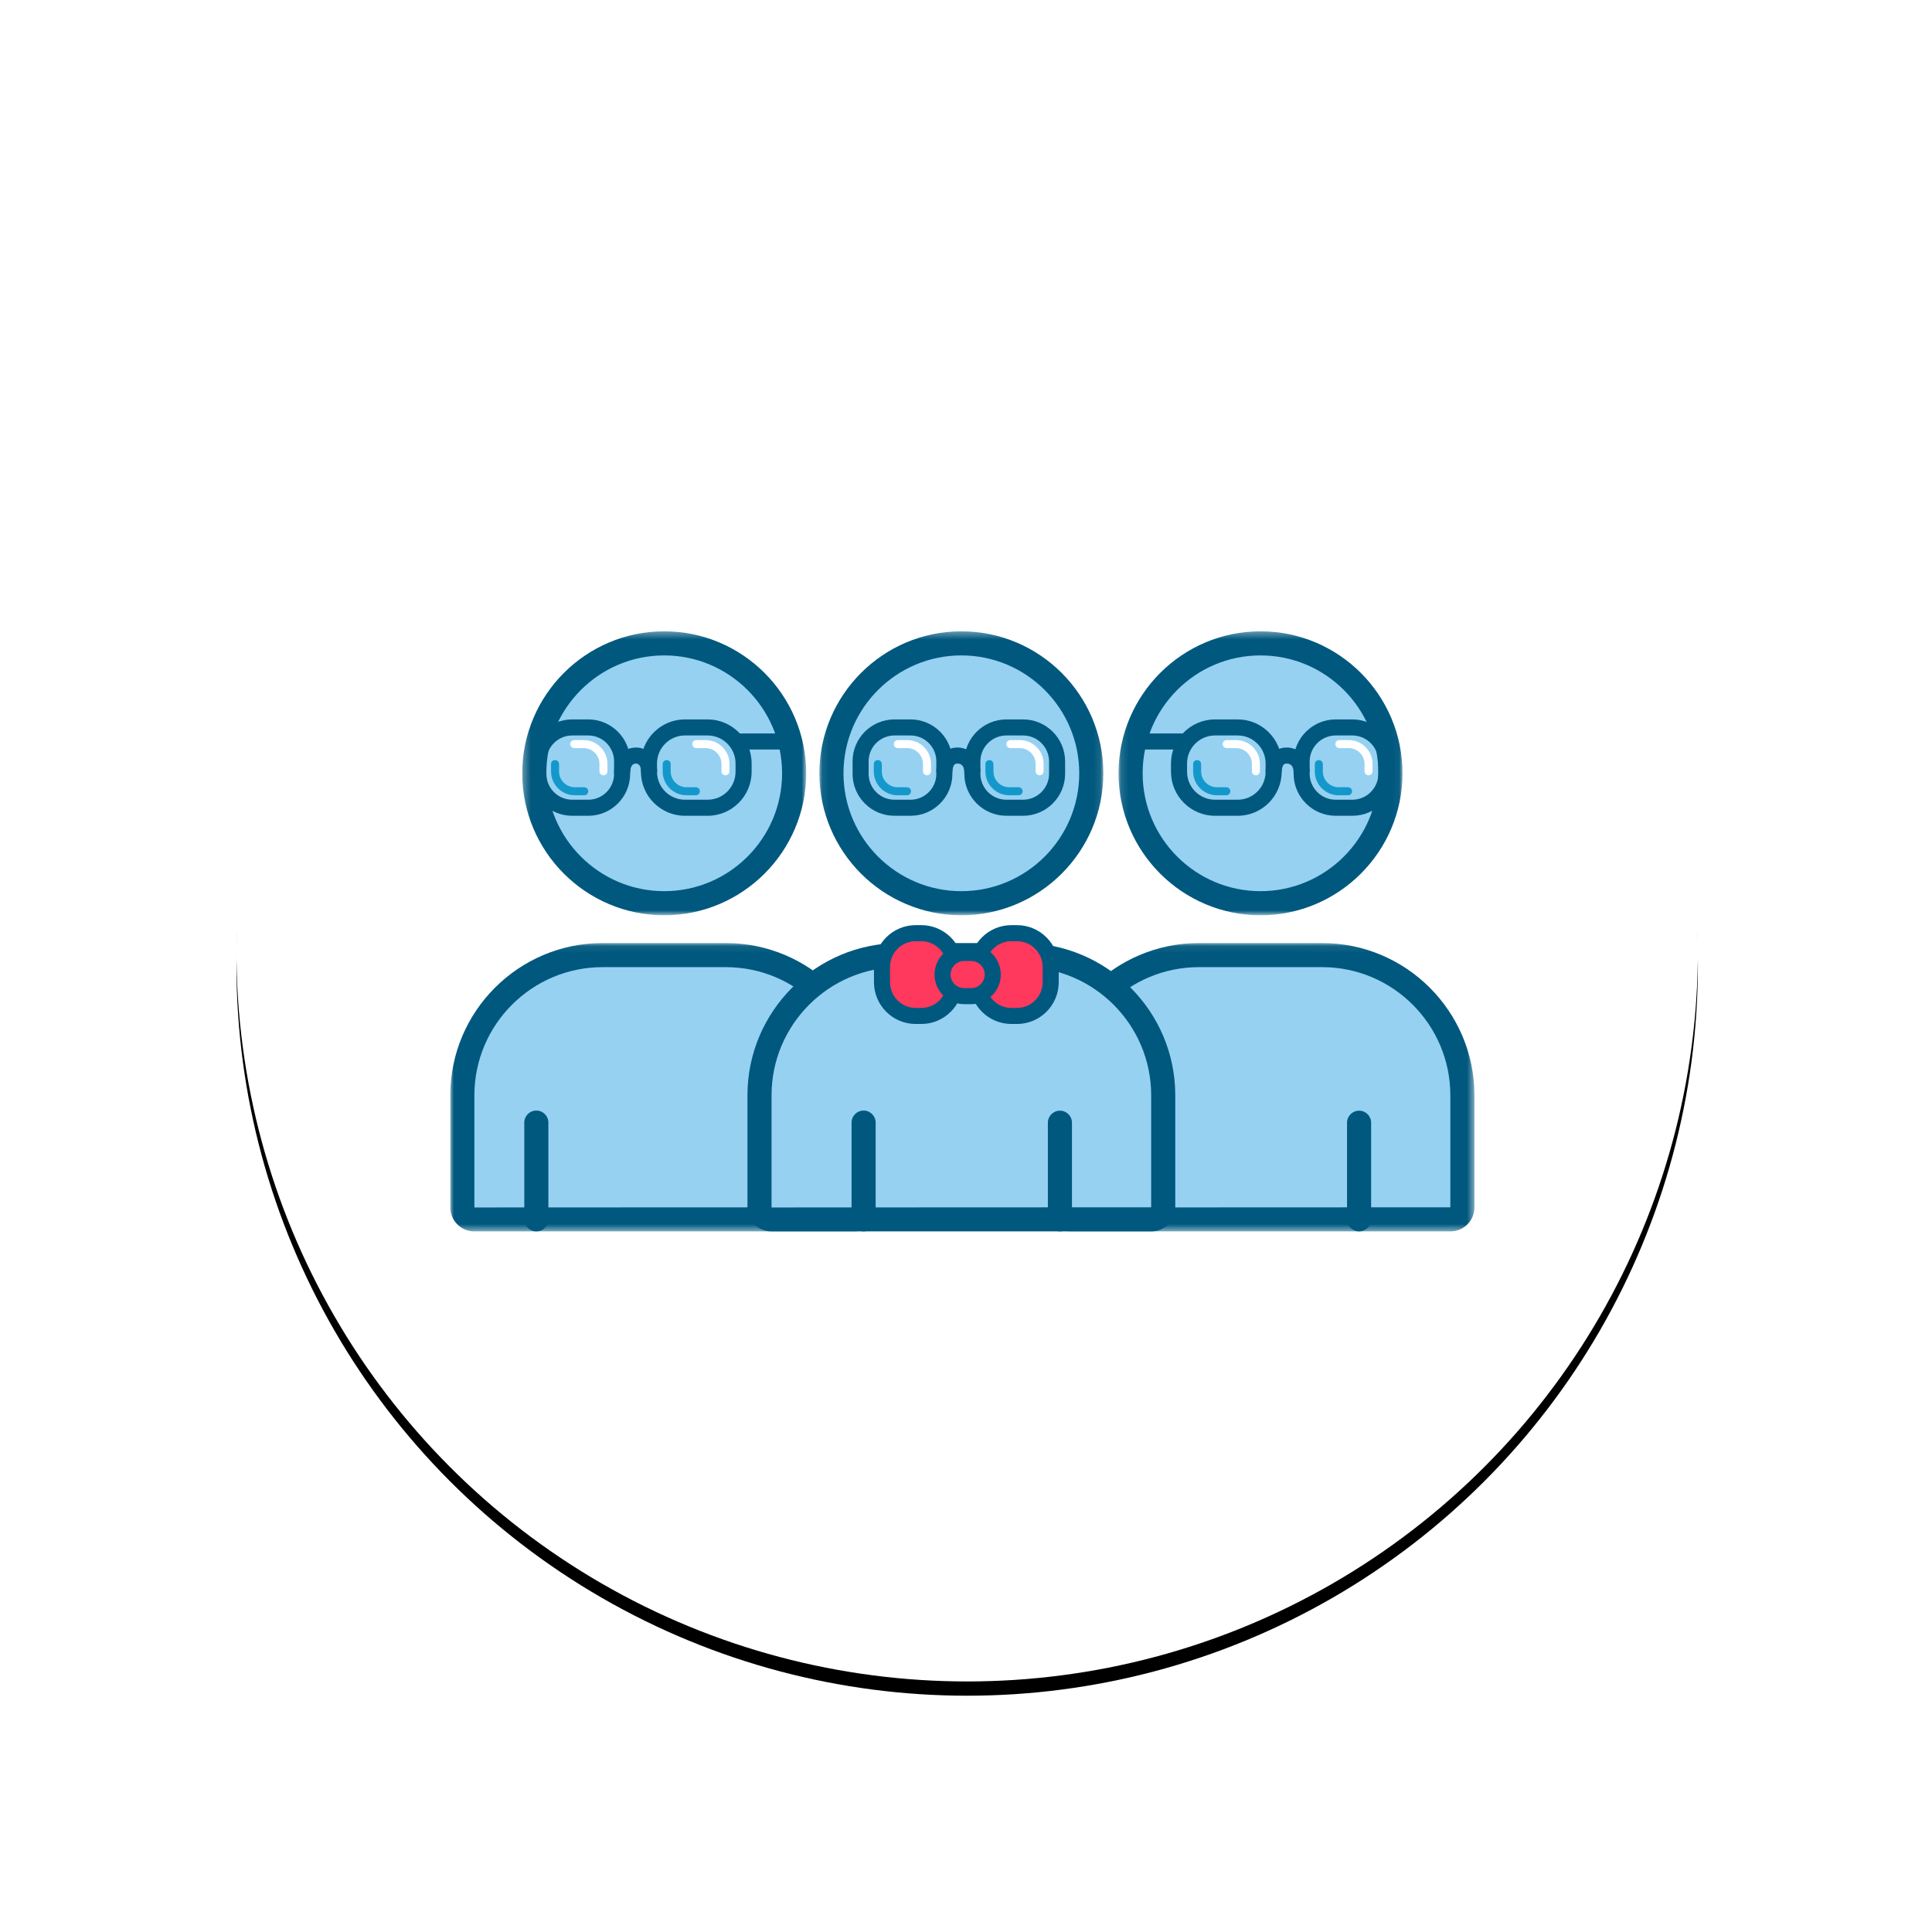 <?xml version="1.0" encoding="UTF-8"?>
<svg width="271px" height="271px" viewBox="0 0 271 271" version="1.1" xmlns="http://www.w3.org/2000/svg" xmlns:xlink="http://www.w3.org/1999/xlink">
    <!-- Generator: Sketch 49.3 (51167) - http://www.bohemiancoding.com/sketch -->
    <title>Icon/Industry/Contract Research</title>
    <desc>Created with Sketch.</desc>
    <defs>
        <circle id="path-1" cx="102.5" cy="102.5" r="102.5"></circle>
        <filter x="-25.4%" y="-24.4%" width="150.7%" height="150.7%" filterUnits="objectBoundingBox" id="filter-2">
            <feOffset dx="0" dy="2" in="SourceAlpha" result="shadowOffsetOuter1"></feOffset>
            <feGaussianBlur stdDeviation="17" in="shadowOffsetOuter1" result="shadowBlurOuter1"></feGaussianBlur>
            <feColorMatrix values="0 0 0 0 0.11   0 0 0 0 0.392   0 0 0 0 0.549  0 0 0 0.054 0" type="matrix" in="shadowBlurOuter1"></feColorMatrix>
        </filter>
        <polygon id="path-3" points="0.52 0.069 60.529 0.069 60.529 40.514 0.52 40.514"></polygon>
        <polygon id="path-5" points="0.132 0.349 39.961 0.349 39.961 40.179 0.132 40.179"></polygon>
        <polygon id="path-7" points="0 0.069 60.009 0.069 60.009 40.514 0 40.514"></polygon>
        <polygon id="path-9" points="0.311 0.349 40.14 0.349 40.14 40.179 0.311 40.179"></polygon>
        <polygon id="path-11" points="0.08 0.349 39.909 0.349 39.909 40.179 0.08 40.179"></polygon>
    </defs>
    <g id="Desktop-UI" stroke="none" stroke-width="1" fill="none" fill-rule="evenodd">
        <g id="Icon/Industry/Contract-Research" transform="translate(33.164, 30.856)">
            <g id="Group-8-Copy">
                <g id="Oval">
                    <use fill="black" fill-opacity="1" filter="url(#filter-2)" xlink:href="#path-1"></use>
                    <use fill="#FFFFFF" fill-rule="evenodd" xlink:href="#path-1"></use>
                </g>
            </g>
            <g id="Icon/Free/Contract-Research" transform="translate(30, 57)">
                <g id="Page-1" transform="translate(0, 0)">
                    <path d="M140.438,83.181 L86.859,83.181 C85.693,83.181 84.748,82.235 84.748,81.07 L84.748,70.243 C84.748,56.494 95.893,45.348 109.643,45.348 L117.654,45.348 C131.403,45.348 142.549,56.494 142.549,70.243 L142.549,81.07 C142.549,82.235 141.605,83.181 140.438,83.181" id="Fill-1" fill="#96D1F2"></path>
                    <g id="Group-5" transform="translate(83.124, 44.356)">
                        <mask id="mask-4" fill="white">
                            <use xlink:href="#path-3"></use>
                        </mask>
                        <g id="Clip-4"></g>
                        <path d="M21.877,3.449 C11.964,3.449 3.9,11.513 3.9,21.426 L3.9,37.157 L57.149,37.135 L57.149,21.426 C57.149,11.513 49.085,3.449 39.172,3.449 L21.877,3.449 Z M57.171,37.135 L57.171,38.825 L57.172,37.135 L57.171,37.135 Z M57.171,40.515 L3.877,40.515 C2.026,40.515 0.52,39.008 0.52,37.157 L0.52,21.426 C0.52,9.65 10.1,0.069 21.877,0.069 L39.172,0.069 C50.948,0.069 60.529,9.65 60.529,21.426 L60.529,37.157 C60.529,39.008 59.023,40.515 57.171,40.515 Z" id="Fill-3" fill="#00587E" mask="url(#mask-4)"></path>
                    </g>
                    <path d="M131.873,20.613 C131.873,30.679 123.714,38.838 113.648,38.838 C103.583,38.838 95.423,30.679 95.423,20.613 C95.423,10.548 103.583,2.388 113.648,2.388 C123.714,2.388 131.873,10.548 131.873,20.613" id="Fill-6" fill="#96D1F2"></path>
                    <g id="Group-10" transform="translate(93.602, 0.349)">
                        <mask id="mask-6" fill="white">
                            <use xlink:href="#path-5"></use>
                        </mask>
                        <g id="Clip-9"></g>
                        <path d="M20.046,3.729 C10.929,3.729 3.512,11.146 3.512,20.264 C3.512,29.382 10.929,36.799 20.046,36.799 C29.164,36.799 36.582,29.382 36.582,20.264 C36.582,11.146 29.164,3.729 20.046,3.729 M20.046,40.179 C9.066,40.179 0.132,31.246 0.132,20.264 C0.132,9.283 9.066,0.349 20.046,0.349 C31.028,0.349 39.961,9.283 39.961,20.264 C39.961,31.246 31.028,40.179 20.046,40.179" id="Fill-8" fill="#00587E" mask="url(#mask-6)"></path>
                    </g>
                    <path d="M99.935,84.306 C99.313,84.306 98.809,83.801 98.809,83.179 L98.809,69.61 C98.809,68.988 99.313,68.484 99.935,68.484 C100.558,68.484 101.062,68.988 101.062,69.61 L101.062,83.179 C101.062,83.801 100.558,84.306 99.935,84.306" id="Fill-11" fill="#005F9E"></path>
                    <path d="M127.473,84.869 C126.54,84.869 125.783,84.113 125.783,83.179 L125.783,69.627 C125.783,68.694 126.54,67.938 127.473,67.938 C128.407,67.938 129.163,68.694 129.163,69.627 L129.163,83.179 C129.163,84.113 128.407,84.869 127.473,84.869" id="Fill-13" fill="#00587E"></path>
                    <path d="M56.859,83.181 L3.15,83.181 C1.982,83.181 1.034,82.233 1.034,81.065 L1.034,70.212 C1.034,56.429 12.206,45.256 25.989,45.256 L34.02,45.256 C47.803,45.256 58.975,56.429 58.975,70.212 L58.975,81.065 C58.975,82.233 58.028,83.181 56.859,83.181" id="Fill-15" fill="#96D1F2"></path>
                    <g id="Group-19" transform="translate(0, 44.356)">
                        <mask id="mask-8" fill="white">
                            <use xlink:href="#path-7"></use>
                        </mask>
                        <g id="Clip-18"></g>
                        <path d="M21.357,3.449 C11.444,3.449 3.379,11.513 3.379,21.426 L3.379,37.157 L56.63,37.135 L56.63,21.426 C56.63,11.513 48.565,3.449 38.652,3.449 L21.357,3.449 Z M56.651,37.135 L56.651,38.825 L56.651,37.135 Z M56.651,40.515 L3.358,40.515 C1.507,40.515 -0,39.008 -0,37.157 L-0,21.426 C-0,9.65 9.581,0.069 21.357,0.069 L38.652,0.069 C50.429,0.069 60.009,9.65 60.009,21.426 L60.009,37.157 C60.009,39.008 58.503,40.515 56.651,40.515 Z" id="Fill-17" fill="#00587E" mask="url(#mask-8)"></path>
                    </g>
                    <path d="M48.23,20.613 C48.23,30.679 40.07,38.838 30.005,38.838 C19.94,38.838 11.78,30.679 11.78,20.613 C11.78,10.548 19.94,2.388 30.005,2.388 C40.07,2.388 48.23,10.548 48.23,20.613" id="Fill-20" fill="#96D1F2"></path>
                    <g id="Group-24" transform="translate(9.779, 0.349)">
                        <mask id="mask-10" fill="white">
                            <use xlink:href="#path-9"></use>
                        </mask>
                        <g id="Clip-23"></g>
                        <path d="M20.226,3.729 C11.108,3.729 3.69,11.146 3.69,20.264 C3.69,29.382 11.108,36.799 20.226,36.799 C29.343,36.799 36.76,29.382 36.76,20.264 C36.76,11.146 29.343,3.729 20.226,3.729 M20.226,40.179 C9.244,40.179 0.311,31.246 0.311,20.264 C0.311,9.283 9.244,0.349 20.226,0.349 C31.206,0.349 40.14,9.283 40.14,20.264 C40.14,31.246 31.206,40.179 20.226,40.179" id="Fill-22" fill="#00587E" mask="url(#mask-10)"></path>
                    </g>
                    <path d="M12.067,84.869 C11.134,84.869 10.377,84.113 10.377,83.179 L10.377,69.61 C10.377,68.677 11.134,67.92 12.067,67.92 C13,67.92 13.757,68.677 13.757,69.61 L13.757,83.179 C13.757,84.113 13,84.869 12.067,84.869" id="Fill-25" fill="#00587E"></path>
                    <path d="M43.829,84.306 C43.207,84.306 42.703,83.801 42.703,83.179 L42.703,69.627 C42.703,69.005 43.207,68.501 43.829,68.501 C44.451,68.501 44.956,69.005 44.956,69.627 L44.956,83.179 C44.956,83.801 44.451,84.306 43.829,84.306" id="Fill-27" fill="#005F9E"></path>
                    <path d="M107.265,15.308 C105.102,15.308 103.343,17.068 103.343,19.23 L103.343,20.398 C103.343,22.561 105.102,24.32 107.265,24.32 L110.441,24.32 C112.603,24.32 114.362,22.561 114.362,20.398 L114.362,19.23 C114.362,17.068 112.603,15.308 110.441,15.308 L107.265,15.308 Z M110.441,26.573 L107.265,26.573 C103.859,26.573 101.09,23.803 101.09,20.398 L101.09,19.23 C101.09,15.825 103.859,13.055 107.265,13.055 L110.441,13.055 C113.845,13.055 116.616,15.825 116.616,19.23 L116.616,20.398 C116.616,23.803 113.845,26.573 110.441,26.573 Z" id="Fill-29" fill="#00587E"></path>
                    <path d="M32.914,15.308 C30.752,15.308 28.993,17.068 28.993,19.23 L28.993,20.398 C28.993,22.561 30.752,24.32 32.914,24.32 L36.09,24.32 C38.253,24.32 40.012,22.561 40.012,20.398 L40.012,19.23 C40.012,17.068 38.253,15.308 36.09,15.308 L32.914,15.308 Z M36.09,26.573 L32.914,26.573 C29.51,26.573 26.74,23.803 26.74,20.398 L26.74,19.23 C26.74,15.825 29.51,13.055 32.914,13.055 L36.09,13.055 C39.495,13.055 42.265,15.825 42.265,19.23 L42.265,20.398 C42.265,23.803 39.495,26.573 36.09,26.573 Z" id="Fill-31" fill="#00587E"></path>
                    <path d="M124.192,15.308 C122.179,15.308 120.541,16.946 120.541,18.959 L120.541,20.669 C120.541,22.682 122.179,24.32 124.192,24.32 L126.525,24.32 C128.538,24.32 130.176,22.682 130.176,20.669 L130.176,18.959 C130.176,16.946 128.538,15.308 126.525,15.308 L124.192,15.308 Z M126.525,26.573 L124.192,26.573 C120.936,26.573 118.288,23.924 118.288,20.669 L118.288,18.959 C118.288,15.703 120.936,13.055 124.192,13.055 L126.525,13.055 C129.781,13.055 132.429,15.703 132.429,18.959 L132.429,20.669 C132.429,23.924 129.781,26.573 126.525,26.573 Z" id="Fill-33" fill="#00587E"></path>
                    <path d="M114.363,20.527 C114.356,20.359 114.314,18.849 115.276,17.84 C115.802,17.289 116.518,16.998 117.349,16.998 C118.633,17.001 120.54,17.929 120.54,20.474 L118.288,20.474 C118.288,19.373 117.629,19.252 117.347,19.251 C117.044,19.251 116.948,19.352 116.907,19.396 C116.661,19.652 116.606,20.246 116.615,20.421 L114.363,20.527 Z" id="Fill-35" fill="#00587E"></path>
                    <path d="M17.099,15.308 C15.101,15.308 13.476,16.934 13.476,18.931 L13.476,20.697 C13.476,22.694 15.101,24.32 17.099,24.32 L19.349,24.32 C21.348,24.32 22.972,22.694 22.972,20.697 L22.972,18.931 C22.972,16.934 21.348,15.308 19.349,15.308 L17.099,15.308 Z M19.349,26.573 L17.099,26.573 C13.859,26.573 11.223,23.938 11.223,20.697 L11.223,18.931 C11.223,15.692 13.859,13.055 17.099,13.055 L19.349,13.055 C22.59,13.055 25.226,15.692 25.226,18.931 L25.226,20.697 C25.226,23.938 22.59,26.573 19.349,26.573 Z" id="Fill-37" fill="#00587E"></path>
                    <path d="M22.974,20.644 C22.966,20.471 22.92,18.931 23.916,17.886 C24.469,17.306 25.23,16.998 26.116,16.998 C27.286,17.002 29.023,17.93 29.023,20.474 L26.77,20.474 C26.77,19.451 26.337,19.268 26.079,19.25 C25.727,19.251 25.597,19.388 25.547,19.44 C25.274,19.727 25.215,20.342 25.225,20.534 L22.974,20.644 Z" id="Fill-39" fill="#00587E"></path>
                    <path d="M89.911,20.613 C89.911,30.679 81.751,38.838 71.686,38.838 C61.621,38.838 53.461,30.679 53.461,20.613 C53.461,10.548 61.621,2.388 71.686,2.388 C81.751,2.388 89.911,10.548 89.911,20.613" id="Fill-41" fill="#96D1F2"></path>
                    <g id="Group-45" transform="translate(51.691, 0.349)">
                        <mask id="mask-12" fill="white">
                            <use xlink:href="#path-11"></use>
                        </mask>
                        <g id="Clip-44"></g>
                        <path d="M19.995,3.729 C10.877,3.729 3.46,11.146 3.46,20.264 C3.46,29.382 10.877,36.799 19.995,36.799 C29.112,36.799 36.53,29.382 36.53,20.264 C36.53,11.146 29.112,3.729 19.995,3.729 M19.995,40.179 C9.015,40.179 0.08,31.246 0.08,20.264 C0.08,9.283 9.015,0.349 19.995,0.349 C30.976,0.349 39.909,9.283 39.909,20.264 C39.909,31.246 30.976,40.179 19.995,40.179" id="Fill-43" fill="#00587E" mask="url(#mask-12)"></path>
                    </g>
                    <path d="M62.301,15.308 C60.303,15.308 58.678,16.934 58.678,18.931 L58.678,20.697 C58.678,22.694 60.303,24.32 62.301,24.32 L64.551,24.32 C66.55,24.32 68.174,22.694 68.174,20.697 L68.174,18.931 C68.174,16.934 66.55,15.308 64.551,15.308 L62.301,15.308 Z M64.551,26.573 L62.301,26.573 C59.061,26.573 56.425,23.938 56.425,20.697 L56.425,18.931 C56.425,15.692 59.061,13.055 62.301,13.055 L64.551,13.055 C67.792,13.055 70.428,15.692 70.428,18.931 L70.428,20.697 C70.428,23.938 67.792,26.573 64.551,26.573 Z" id="Fill-46" fill="#00587E"></path>
                    <path d="M78.004,15.308 C75.991,15.308 74.353,16.946 74.353,18.959 L74.353,20.669 C74.353,22.682 75.991,24.32 78.004,24.32 L80.337,24.32 C82.351,24.32 83.989,22.682 83.989,20.669 L83.989,18.959 C83.989,16.946 82.351,15.308 80.337,15.308 L78.004,15.308 Z M80.337,26.573 L78.004,26.573 C74.749,26.573 72.1,23.924 72.1,20.669 L72.1,18.959 C72.1,15.703 74.749,13.055 78.004,13.055 L80.337,13.055 C83.593,13.055 86.241,15.703 86.241,18.959 L86.241,20.669 C86.241,23.924 83.593,26.573 80.337,26.573 Z" id="Fill-48" fill="#00587E"></path>
                    <path d="M68.176,20.527 C68.168,20.359 68.126,18.849 69.088,17.84 C69.614,17.289 70.331,16.998 71.161,16.998 C72.446,17.001 74.353,17.929 74.353,20.474 L72.1,20.474 C72.1,19.373 71.442,19.252 71.159,19.251 C70.856,19.251 70.76,19.352 70.719,19.396 C70.474,19.652 70.418,20.246 70.427,20.421 L68.176,20.527 Z" id="Fill-50" fill="#00587E"></path>
                    <polygon id="Fill-52" fill="#00587E" points="40.338 17.279 47.504 17.279 47.504 15.026 40.338 15.026"></polygon>
                    <polygon id="Fill-54" fill="#00587E" points="96.32 17.279 103.518 17.279 103.518 15.026 96.32 15.026"></polygon>
                    <path d="M97.932,83.181 L45.44,83.181 C44.297,83.181 43.371,82.219 43.371,81.033 L43.371,70.018 C43.371,56.03 54.29,44.691 67.761,44.691 L75.61,44.691 C89.081,44.691 100,56.03 100,70.018 L100,81.033 C100,82.219 99.075,83.181 97.932,83.181" id="Fill-55" fill="#96D1F2"></path>
                    <path d="M63.038,47.805 C53.126,47.805 45.06,55.87 45.06,65.782 L45.06,81.513 L98.311,81.491 L98.311,65.782 C98.311,55.87 90.246,47.805 80.333,47.805 L63.038,47.805 Z M98.333,81.491 L98.333,83.181 L98.333,81.491 Z M98.333,84.871 L45.039,84.871 C43.188,84.871 41.681,83.364 41.681,81.513 L41.681,65.782 C41.681,54.006 51.262,44.425 63.038,44.425 L80.333,44.425 C92.11,44.425 101.69,54.006 101.69,65.782 L101.69,81.513 C101.69,83.364 100.184,84.871 98.333,84.871 Z" id="Fill-56" fill="#00587E"></path>
                    <path d="M57.973,84.869 C57.039,84.869 56.283,84.113 56.283,83.179 L56.283,69.61 C56.283,68.677 57.039,67.92 57.973,67.92 C58.906,67.92 59.662,68.677 59.662,69.61 L59.662,83.179 C59.662,84.113 58.906,84.869 57.973,84.869" id="Fill-57" fill="#00587E"></path>
                    <path d="M85.51,84.869 C84.578,84.869 83.82,84.113 83.82,83.179 L83.82,69.627 C83.82,68.694 84.578,67.938 85.51,67.938 C86.443,67.938 87.2,68.694 87.2,69.627 L87.2,83.179 C87.2,84.113 86.443,84.869 85.51,84.869" id="Fill-58" fill="#00587E"></path>
                    <path d="M79.097,54.651 C76.281,54.651 73.977,52.347 73.977,49.532 L73.977,48.159 C73.977,45.343 76.281,43.04 79.097,43.04 C81.912,43.04 84.216,45.343 84.216,48.159 L84.216,49.532 C84.216,52.347 81.912,54.651 79.097,54.651" id="Fill-59" fill="#FF385E"></path>
                    <path d="M78.705,44.167 C76.72,44.167 75.104,45.782 75.104,47.767 L75.104,49.923 C75.104,51.908 76.72,53.524 78.705,53.524 L79.489,53.524 C81.474,53.524 83.089,51.908 83.089,49.923 L83.089,47.767 C83.089,45.782 81.474,44.167 79.489,44.167 L78.705,44.167 Z M79.489,55.777 L78.705,55.777 C75.477,55.777 72.851,53.151 72.851,49.923 L72.851,47.767 C72.851,44.539 75.477,41.913 78.705,41.913 L79.489,41.913 C82.717,41.913 85.342,44.539 85.342,47.767 L85.342,49.923 C85.342,53.151 82.717,55.777 79.489,55.777 Z" id="Fill-60" fill="#00587E"></path>
                    <path d="M65.672,54.651 C62.857,54.651 60.554,52.347 60.554,49.532 L60.554,48.159 C60.554,45.343 62.857,43.04 65.672,43.04 C68.488,43.04 70.792,45.343 70.792,48.159 L70.792,49.532 C70.792,52.347 68.488,54.651 65.672,54.651" id="Fill-61" fill="#FF385E"></path>
                    <path d="M65.281,44.167 C63.295,44.167 61.68,45.782 61.68,47.767 L61.68,49.923 C61.68,51.908 63.295,53.524 65.281,53.524 L66.064,53.524 C68.049,53.524 69.665,51.908 69.665,49.923 L69.665,47.767 C69.665,45.782 68.049,44.167 66.064,44.167 L65.281,44.167 Z M66.064,55.777 L65.281,55.777 C62.053,55.777 59.427,53.151 59.427,49.923 L59.427,47.767 C59.427,44.539 62.053,41.913 65.281,41.913 L66.064,41.913 C69.292,41.913 71.918,44.539 71.918,47.767 L71.918,49.923 C71.918,53.151 69.292,55.777 66.064,55.777 Z" id="Fill-62" fill="#00587E"></path>
                    <path d="M73.063,51.873 L72.077,51.873 C70.412,51.873 69.049,50.511 69.049,48.845 C69.049,47.18 70.412,45.817 72.077,45.817 L73.063,45.817 C74.728,45.817 76.09,47.18 76.09,48.845 C76.09,50.511 74.728,51.873 73.063,51.873" id="Fill-63" fill="#FF385E"></path>
                    <path d="M72.077,46.944 C71.029,46.944 70.175,47.797 70.175,48.845 C70.175,49.893 71.029,50.746 72.077,50.746 L73.062,50.746 C74.111,50.746 74.963,49.893 74.963,48.845 C74.963,47.797 74.111,46.944 73.062,46.944 L72.077,46.944 Z M73.062,52.999 L72.077,52.999 C69.786,52.999 67.923,51.135 67.923,48.845 C67.923,46.554 69.786,44.691 72.077,44.691 L73.062,44.691 C75.353,44.691 77.217,46.554 77.217,48.845 C77.217,51.135 75.353,52.999 73.062,52.999 Z" id="Fill-64" fill="#00587E"></path>
                    <path d="M66.863,20.894 C66.553,20.894 66.3,20.642 66.3,20.331 L66.3,19.297 C66.3,18.076 65.306,17.082 64.084,17.082 L62.768,17.082 C62.456,17.082 62.205,16.83 62.205,16.519 C62.205,16.207 62.456,15.956 62.768,15.956 L64.084,15.956 C65.927,15.956 67.427,17.455 67.427,19.297 L67.427,20.331 C67.427,20.642 67.174,20.894 66.863,20.894" id="Fill-65" fill="#FFFFFF"></path>
                    <path d="M64.06,23.697 L62.744,23.697 C60.901,23.697 59.402,22.198 59.402,20.355 L59.402,19.322 C59.402,19.01 59.654,18.759 59.965,18.759 C60.276,18.759 60.528,19.01 60.528,19.322 L60.528,20.355 C60.528,21.577 61.522,22.571 62.744,22.571 L64.06,22.571 C64.371,22.571 64.624,22.822 64.624,23.134 C64.624,23.445 64.371,23.697 64.06,23.697" id="Fill-66" fill="#1498CB"></path>
                    <path d="M108.853,23.697 L107.536,23.697 C105.693,23.697 104.194,22.198 104.194,20.355 L104.194,19.322 C104.194,19.01 104.446,18.759 104.757,18.759 C105.068,18.759 105.32,19.01 105.32,19.322 L105.32,20.355 C105.32,21.577 106.314,22.571 107.536,22.571 L108.853,22.571 C109.163,22.571 109.416,22.822 109.416,23.134 C109.416,23.445 109.163,23.697 108.853,23.697" id="Fill-67" fill="#1498CB"></path>
                    <path d="M125.922,23.697 L124.605,23.697 C122.762,23.697 121.263,22.198 121.263,20.355 L121.263,19.322 C121.263,19.01 121.515,18.759 121.826,18.759 C122.137,18.759 122.389,19.01 122.389,19.322 L122.389,20.355 C122.389,21.577 123.383,22.571 124.605,22.571 L125.922,22.571 C126.233,22.571 126.485,22.822 126.485,23.134 C126.485,23.445 126.233,23.697 125.922,23.697" id="Fill-68" fill="#1498CB"></path>
                    <path d="M18.788,23.697 L17.471,23.697 C15.628,23.697 14.129,22.198 14.129,20.355 L14.129,19.322 C14.129,19.01 14.381,18.759 14.692,18.759 C15.003,18.759 15.255,19.01 15.255,19.322 L15.255,20.355 C15.255,21.577 16.249,22.571 17.471,22.571 L18.788,22.571 C19.098,22.571 19.351,22.822 19.351,23.134 C19.351,23.445 19.098,23.697 18.788,23.697" id="Fill-69" fill="#1498CB"></path>
                    <path d="M79.719,23.697 L78.402,23.697 C76.56,23.697 75.06,22.198 75.06,20.355 L75.06,19.322 C75.06,19.01 75.312,18.759 75.623,18.759 C75.934,18.759 76.187,19.01 76.187,19.322 L76.187,20.355 C76.187,21.577 77.181,22.571 78.402,22.571 L79.719,22.571 C80.03,22.571 80.282,22.822 80.282,23.134 C80.282,23.445 80.03,23.697 79.719,23.697" id="Fill-70" fill="#1498CB"></path>
                    <path d="M34.446,23.697 L33.13,23.697 C31.287,23.697 29.788,22.198 29.788,20.355 L29.788,19.322 C29.788,19.01 30.04,18.759 30.351,18.759 C30.661,18.759 30.914,19.01 30.914,19.322 L30.914,20.355 C30.914,21.577 31.908,22.571 33.13,22.571 L34.446,22.571 C34.757,22.571 35.009,22.822 35.009,23.134 C35.009,23.445 34.757,23.697 34.446,23.697" id="Fill-71" fill="#1498CB"></path>
                    <path d="M82.661,20.894 C82.35,20.894 82.097,20.642 82.097,20.331 L82.097,19.297 C82.097,18.076 81.104,17.082 79.881,17.082 L78.565,17.082 C78.254,17.082 78.002,16.83 78.002,16.519 C78.002,16.207 78.254,15.956 78.565,15.956 L79.881,15.956 C81.725,15.956 83.224,17.455 83.224,19.297 L83.224,20.331 C83.224,20.642 82.972,20.894 82.661,20.894" id="Fill-72" fill="#FFFFFF"></path>
                    <path d="M21.482,20.894 C21.171,20.894 20.918,20.642 20.918,20.331 L20.918,19.297 C20.918,18.076 19.925,17.082 18.703,17.082 L17.387,17.082 C17.075,17.082 16.824,16.83 16.824,16.519 C16.824,16.207 17.075,15.956 17.387,15.956 L18.703,15.956 C20.546,15.956 22.045,17.455 22.045,19.297 L22.045,20.331 C22.045,20.642 21.793,20.894 21.482,20.894" id="Fill-73" fill="#FFFFFF"></path>
                    <path d="M38.598,20.894 C38.287,20.894 38.034,20.642 38.034,20.331 L38.034,19.297 C38.034,18.076 37.041,17.082 35.818,17.082 L34.502,17.082 C34.191,17.082 33.939,16.83 33.939,16.519 C33.939,16.207 34.191,15.956 34.502,15.956 L35.818,15.956 C37.662,15.956 39.161,17.455 39.161,19.297 L39.161,20.331 C39.161,20.642 38.909,20.894 38.598,20.894" id="Fill-74" fill="#FFFFFF"></path>
                    <path d="M113,20.894 C112.689,20.894 112.437,20.642 112.437,20.331 L112.437,19.297 C112.437,18.076 111.443,17.082 110.221,17.082 L108.905,17.082 C108.593,17.082 108.341,16.83 108.341,16.519 C108.341,16.207 108.593,15.956 108.905,15.956 L110.221,15.956 C112.064,15.956 113.564,17.455 113.564,19.297 L113.564,20.331 C113.564,20.642 113.312,20.894 113,20.894" id="Fill-75" fill="#FFFFFF"></path>
                    <path d="M128.798,20.894 C128.486,20.894 128.234,20.642 128.234,20.331 L128.234,19.297 C128.234,18.076 127.241,17.082 126.018,17.082 L124.702,17.082 C124.39,17.082 124.139,16.83 124.139,16.519 C124.139,16.207 124.39,15.956 124.702,15.956 L126.018,15.956 C127.861,15.956 129.361,17.455 129.361,19.297 L129.361,20.331 C129.361,20.642 129.109,20.894 128.798,20.894" id="Fill-76" fill="#FFFFFF"></path>
                </g>
            </g>
        </g>
    </g>
</svg>